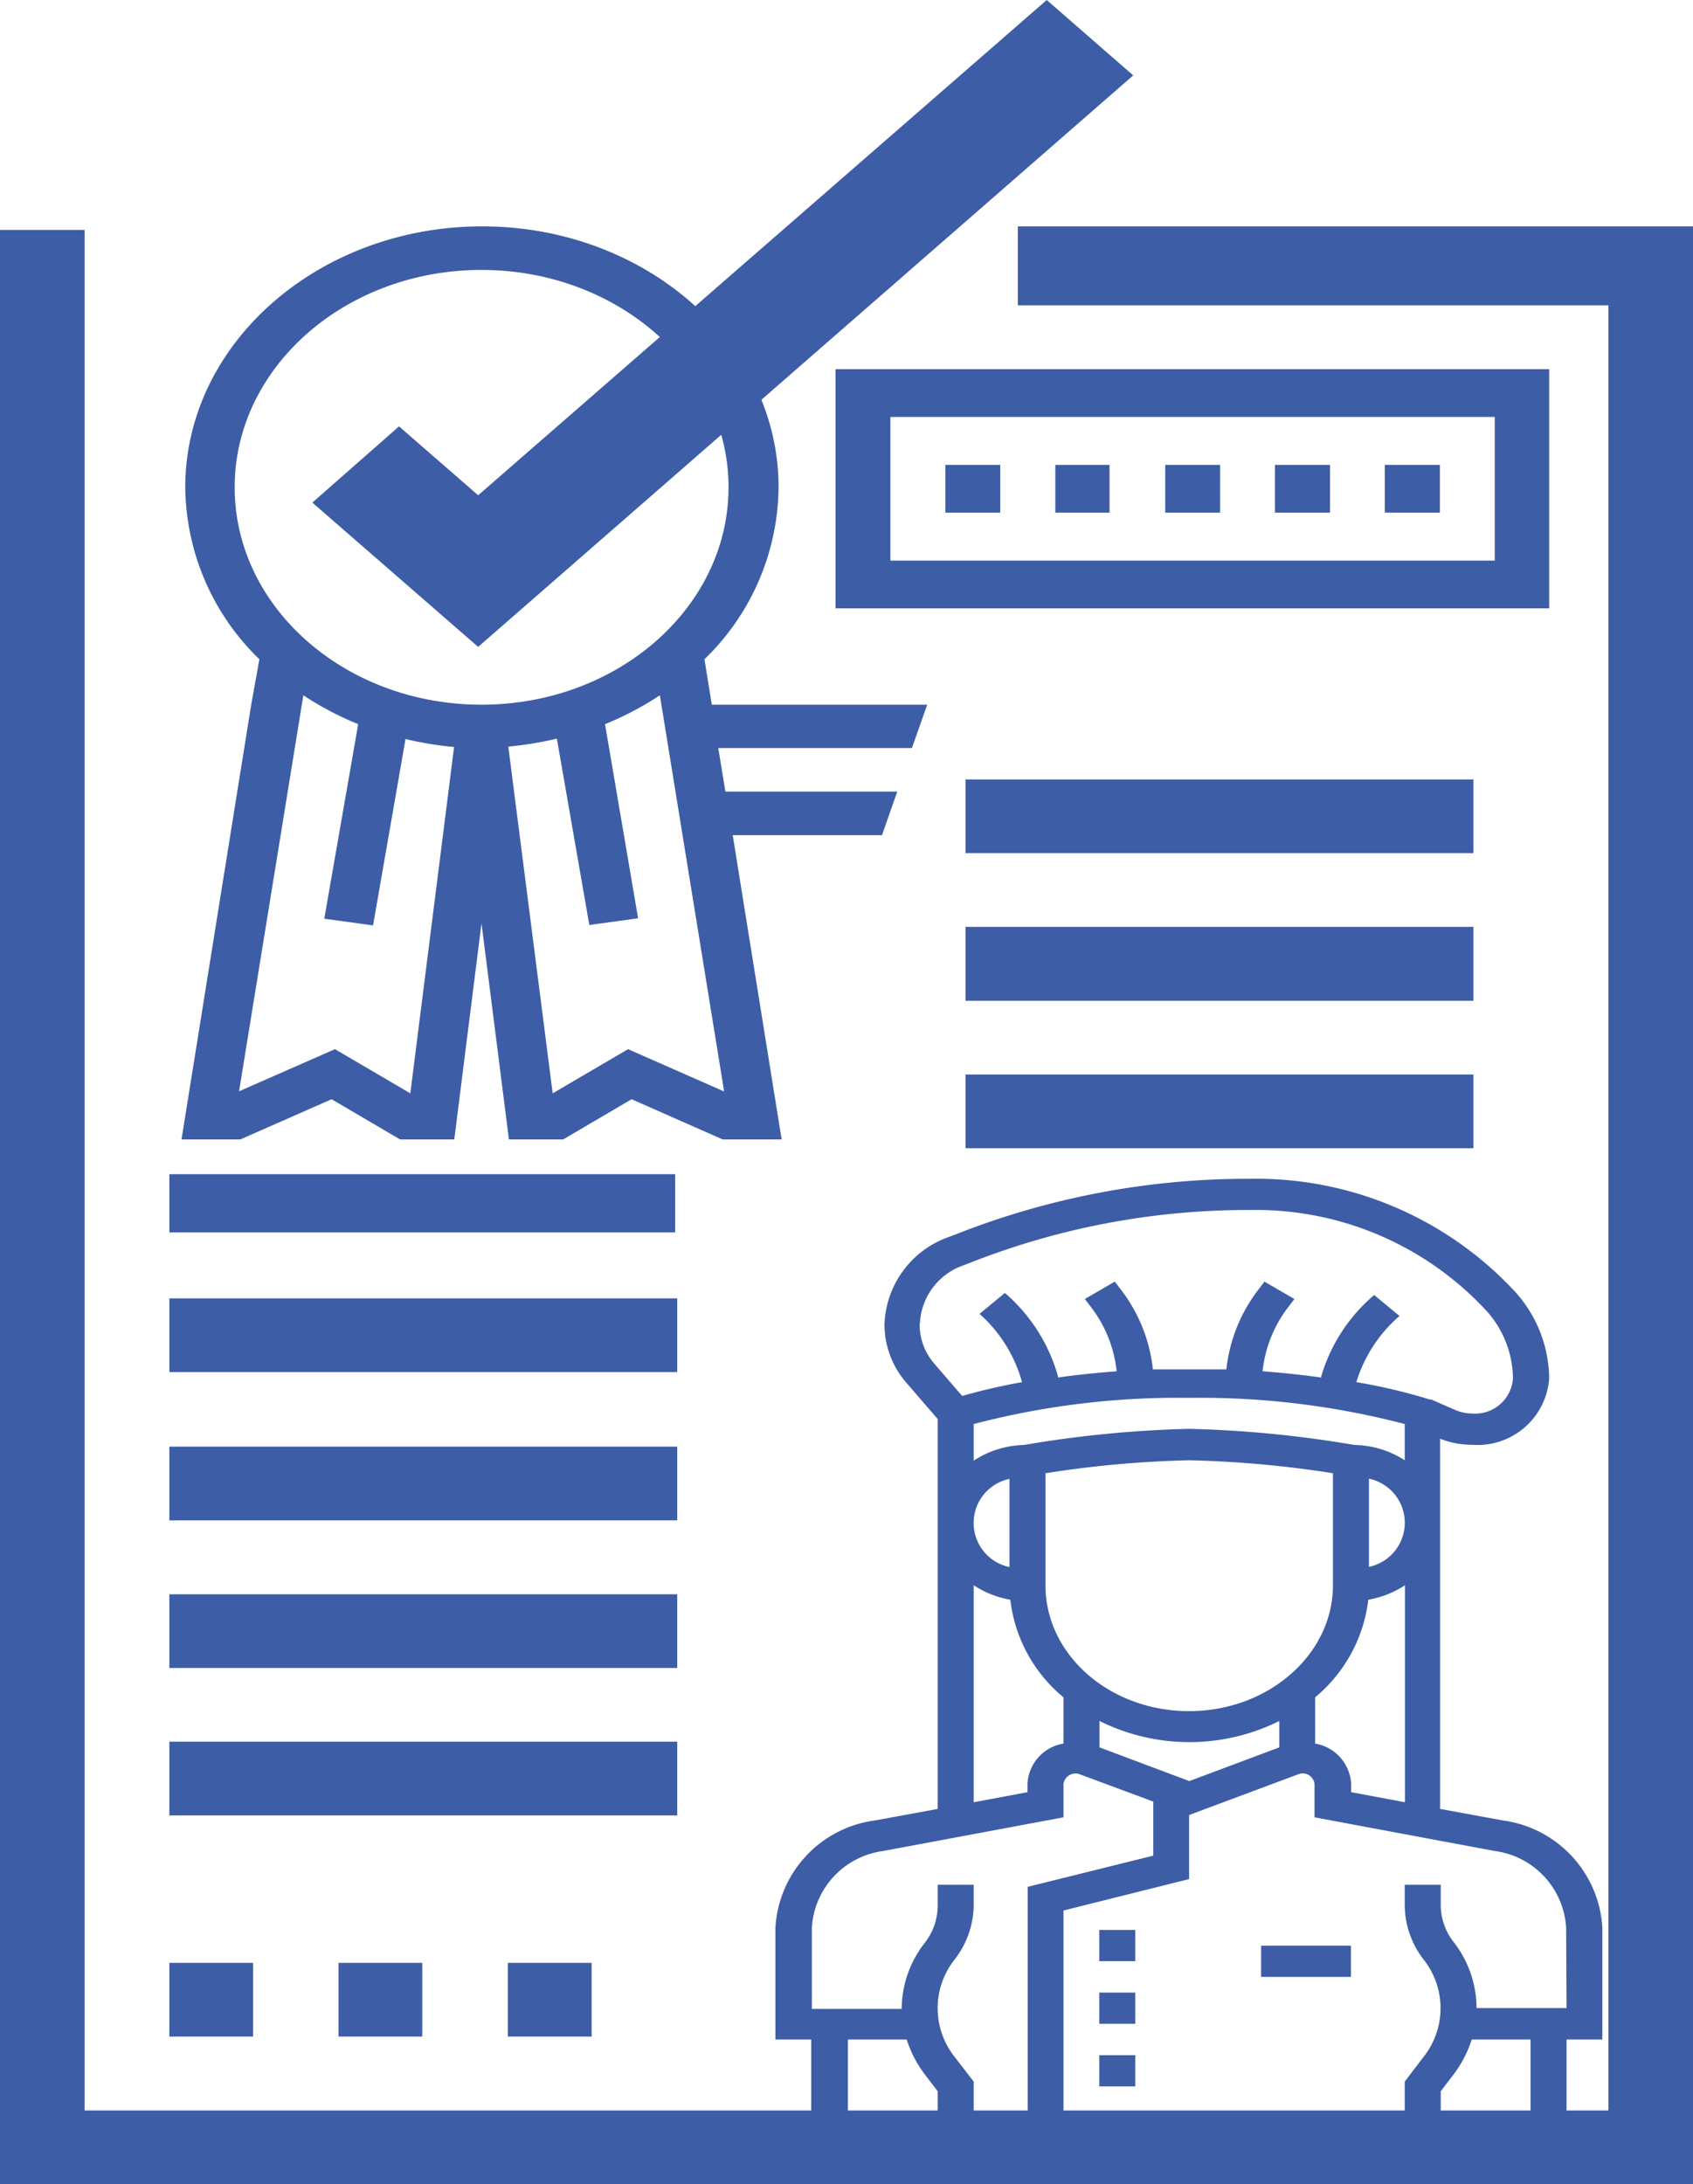 <svg xmlns="http://www.w3.org/2000/svg" viewBox="0 0 80.87 104.3"><defs><style>.cls-1{fill:#3d5da6;}</style></defs><title>Sectores-Restaurantes-Requerimientos-01-Documentacion</title><g id="Layer_2" data-name="Layer 2"><g id="Capa_1" data-name="Capa 1"><path class="cls-1" d="M74,17.63H39.91V29.05H74ZM71.4,26.77H42.53V19.91H71.4Z"/><path class="cls-1" d="M45.16,22.2h2.62v2.28H45.16Z"/><path class="cls-1" d="M50.41,22.2H53v2.28H50.41Z"/><path class="cls-1" d="M55.66,22.2h2.62v2.28H55.66Z"/><path class="cls-1" d="M60.9,22.2h2.63v2.28H60.9Z"/><path class="cls-1" d="M66.15,22.2h2.63v2.28H66.15Z"/><path class="cls-1" d="M50,0,22.84,23.65l-3.78-3.29L14.92,24l7.92,6.89L54.13,3.6Z"/><path class="cls-1" d="M8.09,93.73h4v3.52h-4Z"/><path class="cls-1" d="M16.17,93.73h4v3.52h-4Z"/><path class="cls-1" d="M24.26,93.73h4v3.52h-4Z"/><path class="cls-1" d="M8.09,83.17H32.35v3.52H8.09Z"/><path class="cls-1" d="M8.09,76.13H32.35v3.52H8.09Z"/><path class="cls-1" d="M8.09,69.08H32.35V72.6H8.09Z"/><path class="cls-1" d="M8.09,62H32.35v3.52H8.09Z"/><path class="cls-1" d="M46.12,51.31H70.38v3.52H46.12Z"/><path class="cls-1" d="M46.12,44.26H70.38v3.53H46.12Z"/><path class="cls-1" d="M46.12,37.22H70.38v3.52H46.12Z"/><path class="cls-1" d="M8.09,56.07H32.25v2.78H8.09Z"/><polygon class="cls-1" points="76.83 10.98 76.83 14.5 76.83 44.87 76.83 100.78 4.04 100.78 4.04 44.87 4.04 14.5 4.04 10.98 0 10.98 0 104.3 80.87 104.3 80.87 10.98 76.83 10.98"/><path class="cls-1" d="M52.51,92.16h1.72v1.49H52.51Z"/><path class="cls-1" d="M52.51,95.15h1.72v1.49H52.51Z"/><path class="cls-1" d="M52.51,98.14h1.72v1.49H52.51Z"/><path class="cls-1" d="M60.24,92.91h4.29V94.4H60.24Z"/><path class="cls-1" d="M76.54,92.05a5.49,5.49,0,0,0-4.75-5.12l-3-.55V68.7a4.06,4.06,0,0,0,1.51.29A3.43,3.43,0,0,0,74,65.83a6.25,6.25,0,0,0-1.64-4.16,16.86,16.86,0,0,0-12.64-5.38,38,38,0,0,0-14.06,2.65l-.34.13a4.59,4.59,0,0,0-3.07,4.16A4.24,4.24,0,0,0,43.27,66l1.52,1.76V86.38l-3,.55a5.48,5.48,0,0,0-4.75,5.12v5.34h1.71v5.23H74.83V97.39h1.71Zm-12-6.47v-.4a2.06,2.06,0,0,0-1.72-1.92V81.05a7.14,7.14,0,0,0,2.54-4.66,4.65,4.65,0,0,0,1.75-.69V86.06Zm-7.73-.53-4.29-1.61V82.18a9.64,9.64,0,0,0,8.59,0v1.26ZM48.22,74.83a2.15,2.15,0,0,1,0-4.21ZM48.91,69h0a4.57,4.57,0,0,0-2.4.75V68A38.6,38.6,0,0,1,56.8,66.75,38.7,38.7,0,0,1,67.1,68v1.73A4.57,4.57,0,0,0,64.7,69h0a54.32,54.32,0,0,0-7.9-.77A54.29,54.29,0,0,0,48.91,69Zm16.48,1.61a2.15,2.15,0,0,1,0,4.21Zm-15.45-.26a51.18,51.18,0,0,1,6.86-.62,51.36,51.36,0,0,1,6.87.62v5.36c0,3.29-3.08,6-6.87,6s-6.86-2.69-6.86-6Zm-6-7.13A3.09,3.09,0,0,1,46,60.43l.34-.13a36.11,36.11,0,0,1,13.35-2.52A15,15,0,0,1,71,62.59a4.88,4.88,0,0,1,1.27,3.24,1.81,1.81,0,0,1-1.92,1.67,2.14,2.14,0,0,1-.86-.18l-1.12-.49-.07,0A27.25,27.25,0,0,0,64.79,66a6.78,6.78,0,0,1,2.06-3.16l-1.21-1a8.09,8.09,0,0,0-2.53,3.89l0,.05c-.84-.12-1.78-.22-2.8-.3a6.08,6.08,0,0,1,1.23-3.07l.29-.38-1.43-.83-.29.38a7.58,7.58,0,0,0-1.53,3.81c-.57,0-1.15,0-1.76,0s-1.19,0-1.75,0a7.54,7.54,0,0,0-1.53-3.81l-.29-.38-1.43.83.29.38a6.08,6.08,0,0,1,1.23,3.07c-1,.08-2,.18-2.8.3l0-.05A8.17,8.17,0,0,0,48,61.74l-1.21,1A6.78,6.78,0,0,1,48.82,66a28.92,28.92,0,0,0-2.86.66l-1.32-1.53A2.84,2.84,0,0,1,43.93,63.23ZM46.51,75.7a4.65,4.65,0,0,0,1.75.69,7.1,7.1,0,0,0,2.54,4.66v2.21a2.05,2.05,0,0,0-1.72,1.92v.4l-2.57.48ZM38.78,92.05a3.93,3.93,0,0,1,3.4-3.66l8.62-1.61v-1.6a.58.58,0,0,1,.79-.45l3.5,1.3v2.58l-6,1.49v11H46.51V99.4l-.91-1.18a3.74,3.74,0,0,1,0-4.65A4.29,4.29,0,0,0,46.51,91v-1H44.79v1a2.88,2.88,0,0,1-.62,1.78,5.16,5.16,0,0,0-1.1,3.15H38.78Zm1.72,5.34h2.81a5.59,5.59,0,0,0,.86,1.66l.62.81v1.27H40.5Zm32.61,3.74H68.82V99.86l.62-.81a5.59,5.59,0,0,0,.86-1.66h2.81Zm1.72-5.24h-4.3a5.15,5.15,0,0,0-1.09-3.15A2.88,2.88,0,0,1,68.82,91v-1H67.1v1A4.29,4.29,0,0,0,68,93.57a3.74,3.74,0,0,1,0,4.65L67.1,99.4v1.73H50.8v-9.9l6-1.5V86.67L62,84.73a.57.57,0,0,1,.79.45v1.6l8.62,1.61a3.93,3.93,0,0,1,3.4,3.66Z"/><path class="cls-1" d="M12,33.65,8.67,54.41h2.81l4.36-1.92,3.27,1.92H21.7L23,44.09l1.31,10.32H26.9l3.27-1.92,4.35,1.92h2.82l-.1-.6h0L35,39.88h7.13l.73-2.08H34.65l-.34-2.08h9.25l.73-2.07H34l-.35-2.17a11.55,11.55,0,0,0,3.54-8.21c0-6.87-6.35-12.46-14.16-12.46S8.85,16.4,8.85,23.27a11.55,11.55,0,0,0,3.54,8.21L12,33.65Zm12.28,2a16.27,16.27,0,0,0,2.32-.38l1.55,8.9,2.33-.32L28.9,34.58a14.84,14.84,0,0,0,2.62-1.38l3.07,18.92L30,50.1l-3.6,2.11ZM11.21,23.27c0-5.73,5.29-10.38,11.79-10.38s11.8,4.65,11.8,10.38S29.51,33.65,23,33.65,11.21,29,11.21,23.27Zm.21,28.84L14.49,33.2a14.84,14.84,0,0,0,2.62,1.38l-1.62,9.29,2.33.32,1.55-8.9a16.27,16.27,0,0,0,2.32.38L19.6,52.21,16,50.1Z"/><rect class="cls-1" x="48.62" y="10.81" width="32.25" height="3.77"/></g></g></svg>